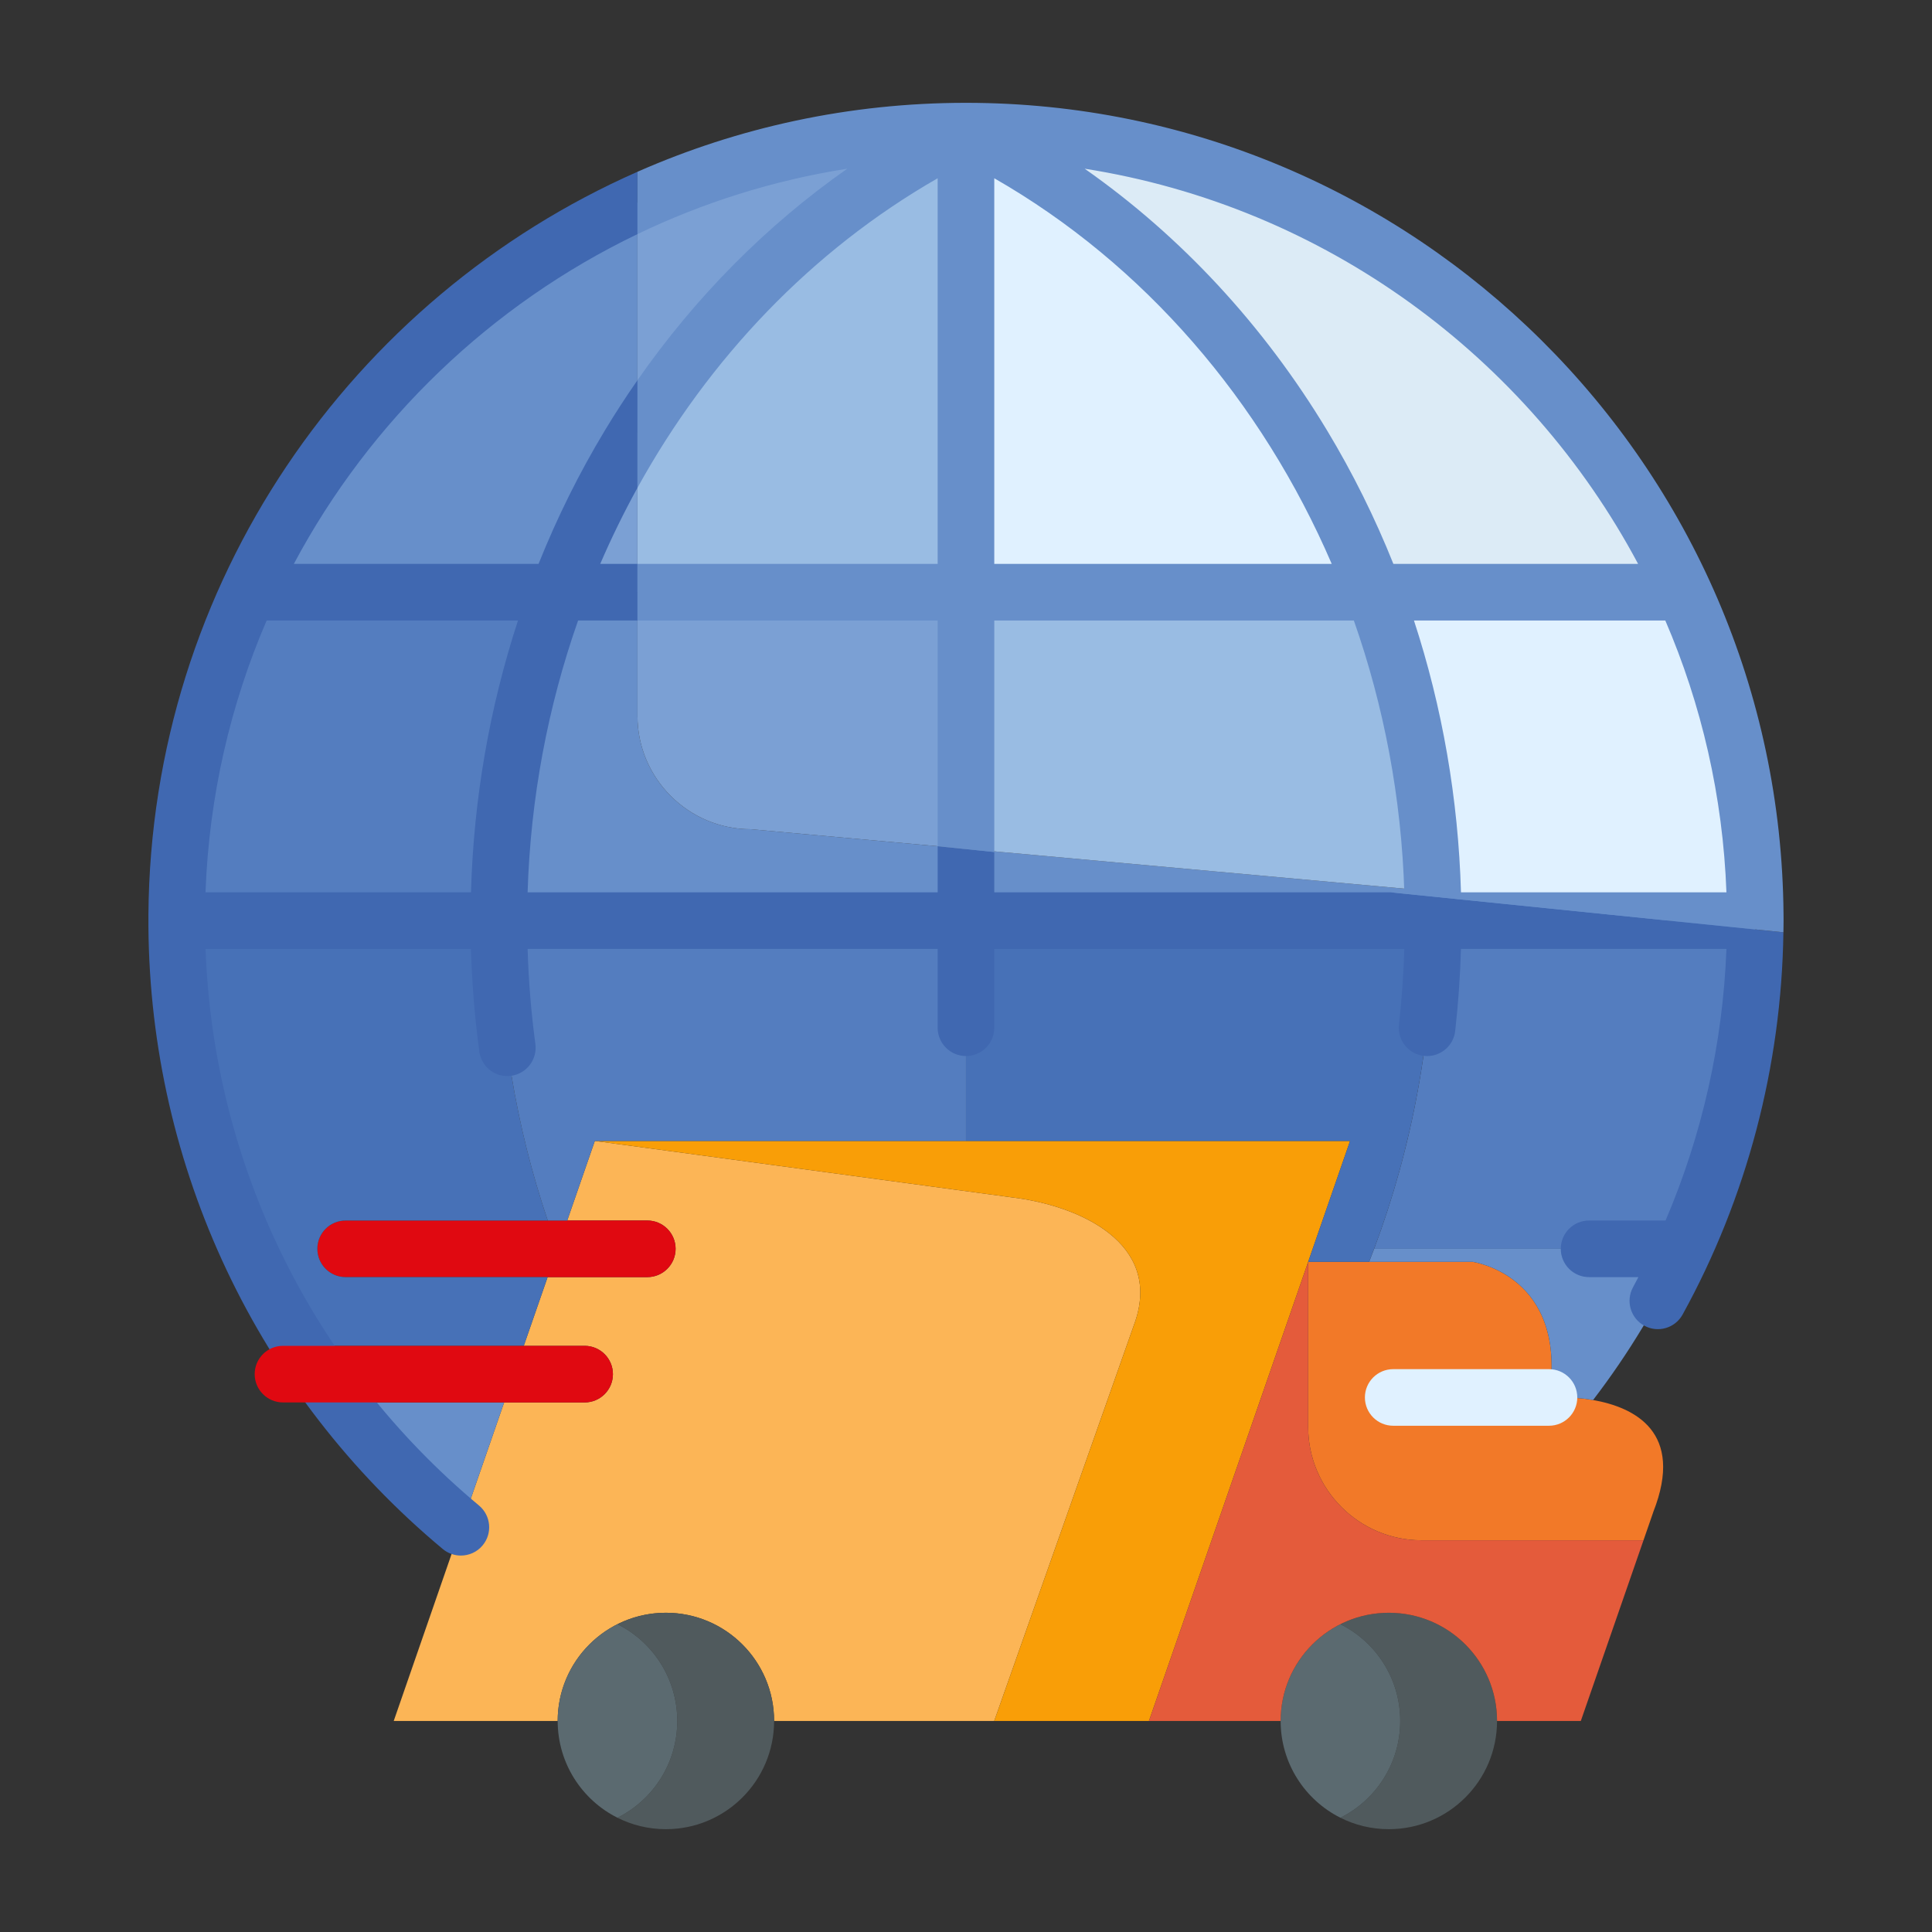 <svg xmlns="http://www.w3.org/2000/svg" width="140" height="140" viewBox="0 0 140 140" fill="none">
  <rect x="0" y="0" width="140" height="140" fill="#333333" stroke="none"/>
  <path d="M82.27 95.733L72.046 124.707H56.094C56.094 120.378 52.583 116.867 48.252 116.867C43.923 116.867 40.412 120.378 40.412 124.707H28.531L33.396 110.671L36.532 101.626H42.364C43.496 101.626 44.415 100.707 44.415 99.575C44.415 98.443 43.496 97.524 42.364 97.524H37.954L39.682 92.545H46.906C48.038 92.545 48.957 91.626 48.957 90.494C48.957 89.359 48.038 88.443 46.906 88.443H41.104L43.103 82.677L73.268 86.759C78.39 87.366 84.135 90.152 82.27 95.733Z" fill="#FCB556"/>
  <path d="M108.481 124.707C108.481 129.038 104.97 132.549 100.639 132.549C99.379 132.549 98.186 132.251 97.131 131.72C99.701 130.435 101.465 127.777 101.465 124.707C101.465 121.639 99.701 118.981 97.131 117.696C98.186 117.165 99.379 116.867 100.639 116.867C104.971 116.867 108.481 120.378 108.481 124.707Z" fill="#505A5D"/>
  <path d="M56.094 124.707C56.094 129.038 52.583 132.549 48.252 132.549C46.989 132.549 45.799 132.251 44.744 131.72C47.314 130.435 49.078 127.777 49.078 124.707C49.078 121.639 47.314 118.981 44.744 117.696C45.799 117.165 46.989 116.867 48.252 116.867C52.583 116.867 56.094 120.378 56.094 124.707Z" fill="#505A5D"/>
  <path d="M101.465 124.707C101.465 127.777 99.701 130.435 97.131 131.72C94.564 130.433 92.8 127.775 92.8 124.707C92.8 121.639 94.564 118.984 97.131 117.696C99.701 118.981 101.465 121.639 101.465 124.707Z" fill="#5B6A70"/>
  <path d="M49.077 124.707C49.077 127.777 47.314 130.435 44.743 131.72C42.176 130.433 40.412 127.775 40.412 124.707C40.412 121.639 42.176 118.984 44.743 117.696C47.314 118.981 49.077 121.639 49.077 124.707Z" fill="#5B6A70"/>
  <path d="M97.831 82.677L94.796 91.435L83.257 124.707H72.046L82.27 95.733C84.135 90.152 78.39 87.366 73.268 86.759L43.102 82.677H97.831Z" fill="#F99E07"/>
  <path d="M119.802 109.566C119.794 109.591 119.785 109.613 119.78 109.635L119.094 111.614H102.999C98.487 111.614 94.796 107.923 94.796 103.411V91.435H106.701C106.701 91.435 113.671 92.395 112.244 101.265C112.244 101.265 113.729 101.153 115.44 101.451C118.421 101.979 122.09 103.756 119.802 109.566Z" fill="#F27928"/>
  <path d="M119.094 111.614L114.552 124.707H108.482C108.482 120.378 104.971 116.867 100.64 116.867C96.311 116.867 92.8 120.378 92.8 124.707H83.257L94.796 91.435V103.411C94.796 107.923 98.488 111.614 103 111.614H119.094Z" fill="#E45B3B"/>
  <path d="M48.957 90.494C48.957 91.626 48.038 92.545 46.906 92.545H25.047C23.913 92.545 22.997 91.626 22.997 90.494C22.997 89.359 23.913 88.443 25.047 88.443H46.906C48.038 88.443 48.957 89.359 48.957 90.494Z" fill="#E00911"/>
  <path d="M122.03 90.494C120.242 94.404 118.027 98.077 115.44 101.451C113.729 101.153 112.244 101.265 112.244 101.265C113.671 92.394 106.701 91.435 106.701 91.435H99.212C99.335 91.123 99.455 90.809 99.573 90.494H122.03Z" fill="#678FCA"/>
  <path d="M36.532 101.626L33.396 110.671C30.175 107.983 27.252 104.951 24.689 101.626H36.532Z" fill="#678FCA"/>
  <path d="M127.195 66.71C127.195 75.198 125.347 83.251 122.03 90.494H99.573C102.329 83.158 103.847 75.127 103.847 66.71H127.195Z" fill="#547DBF"/>
  <path d="M25.048 92.545H39.682L37.954 97.524H21.799C16.103 88.629 12.8 78.055 12.8 66.71H36.146C36.146 74.35 37.399 81.673 39.693 88.443H25.048C23.913 88.443 22.997 89.359 22.997 90.494C22.997 91.626 23.913 92.545 25.048 92.545Z" fill="#4771B7"/>
  <path d="M40.428 42.913C37.667 50.252 36.146 58.289 36.146 66.711H12.8C12.8 58.22 14.652 50.159 17.971 42.913H40.428Z" fill="#547DBF"/>
  <path d="M46.195 14.675V31.262C43.914 34.891 41.976 38.792 40.428 42.913H17.971C23.68 30.447 33.734 20.387 46.195 14.675Z" fill="#678FCA"/>
  <path d="M69.998 9.502C60.353 14.254 52.12 21.828 46.195 31.262V14.675C53.441 11.353 61.502 9.502 69.998 9.502Z" fill="#7BA0D4"/>
  <path d="M122.022 42.913H99.567C93.989 28.071 83.352 16.078 69.998 9.502C93.095 9.502 112.996 23.198 122.022 42.913Z" fill="#DCEBF6"/>
  <path d="M127.196 66.705L103.811 64.581C103.581 56.932 102.091 49.632 99.567 42.913H122.022C125.344 50.159 127.193 58.215 127.196 66.705Z" fill="#E0F1FF"/>
  <path d="M127.195 66.705V66.711H103.847C103.847 65.997 103.836 65.289 103.811 64.581L127.195 66.705Z" fill="#678FCA"/>
  <path d="M103.846 66.71C103.846 75.127 102.329 83.158 99.573 90.494C99.455 90.808 99.335 91.123 99.212 91.435H94.796L97.831 82.677H69.998V66.71H103.846Z" fill="#4771B7"/>
  <path d="M99.567 42.913H69.998V9.502C83.352 16.078 93.989 28.071 99.567 42.913Z" fill="#E0F1FF"/>
  <path d="M103.846 66.711H69.998V61.507L103.811 64.581C103.835 65.289 103.846 65.997 103.846 66.711Z" fill="#678FCA"/>
  <path d="M69.998 66.71V82.677H43.102L41.103 88.443H39.693C37.398 81.673 36.146 74.35 36.146 66.71H69.998Z" fill="#547DBF"/>
  <path d="M69.998 9.502V42.913H46.195V31.262C52.12 21.828 60.353 14.254 69.998 9.502Z" fill="#99BCE3"/>
  <path d="M69.998 61.507V66.711H36.146C36.146 58.289 37.666 50.252 40.428 42.913H46.195V51.885C46.195 56.397 49.886 60.088 54.398 60.088L69.998 61.507Z" fill="#678FCA"/>
  <path d="M46.195 31.262V42.913H40.428C41.976 38.793 43.915 34.891 46.195 31.262Z" fill="#7BA0D4"/>
  <path d="M69.998 42.913V61.507L54.398 60.088C49.886 60.088 46.195 56.397 46.195 51.885V42.913H69.998Z" fill="#7BA0D4"/>
  <path d="M103.811 64.581L69.998 61.507V42.913H99.567C102.091 49.632 103.581 56.932 103.811 64.581Z" fill="#99BCE3"/>
  <path d="M100.76 64.66H72.049V61.739L67.947 61.321V64.66H38.233C38.443 57.816 39.709 51.171 41.891 44.964H46.195V40.862H43.494C44.308 38.973 45.211 37.13 46.195 35.344V27.549C45.372 28.73 44.585 29.941 43.833 31.188C41.971 34.275 40.365 37.513 39.026 40.862H21.293C26.822 30.483 35.569 22.069 46.195 16.964V12.447C25.477 21.574 10.938 42.238 10.755 66.257V67.167C10.889 84.629 18.644 101.038 32.083 112.246C32.466 112.566 32.931 112.722 33.395 112.722C33.983 112.722 34.566 112.473 34.971 111.986C35.698 111.117 35.58 109.823 34.711 109.096C22.617 99.012 15.469 84.405 14.895 68.761H34.128C34.199 71.255 34.402 73.749 34.733 76.199C34.869 77.227 35.75 77.976 36.761 77.976C36.852 77.976 36.945 77.968 37.038 77.957C38.161 77.804 38.946 76.773 38.796 75.649C38.49 73.382 38.301 71.072 38.233 68.761H67.947V74.473C67.947 75.608 68.866 76.524 69.998 76.524C71.13 76.524 72.049 75.608 72.049 74.473V68.761H101.763C101.708 70.599 101.577 72.436 101.375 74.244C101.246 75.37 102.056 76.385 103.182 76.513C103.259 76.521 103.338 76.527 103.415 76.527C104.443 76.527 105.331 75.753 105.449 74.706C105.671 72.745 105.81 70.752 105.867 68.761H125.104C124.849 75.548 123.348 82.236 120.693 88.443H115.15C114.018 88.443 113.1 89.359 113.1 90.494C113.1 91.626 114.018 92.545 115.15 92.545H118.724C118.596 92.788 118.47 93.034 118.336 93.278C117.792 94.267 118.153 95.517 119.145 96.061C120.135 96.608 121.385 96.247 121.929 95.255C126.58 86.808 129.096 77.249 129.232 67.558L100.76 64.66ZM34.129 64.66H14.892C15.149 57.69 16.702 51.045 19.322 44.964H37.536C35.476 51.258 34.322 57.892 34.129 64.66Z" fill="#4068B1"/>
  <path d="M129.241 66.257C128.995 33.789 102.515 7.451 69.998 7.451C61.535 7.451 53.482 9.234 46.195 12.447V16.964C50.928 14.686 56.034 13.068 61.396 12.225C55.56 16.316 50.417 21.492 46.195 27.549V35.344C51.361 25.977 58.823 18.145 67.947 12.917V40.862H46.195V44.964H67.947V61.321L72.049 61.739V44.964H98.105C100.287 51.171 101.553 57.816 101.763 64.66H100.76L129.233 67.558C129.236 67.43 129.239 67.298 129.239 67.17C129.239 66.883 129.252 66.514 129.241 66.257ZM72.049 40.862V12.917C82.912 19.143 91.419 29.055 96.502 40.862H72.049ZM100.97 40.862C99.63 37.513 98.025 34.275 96.163 31.188C91.556 23.551 85.573 17.114 78.6 12.225C95.994 14.963 110.71 25.859 118.703 40.862H100.97ZM105.868 64.66C105.673 57.892 104.52 51.259 102.461 44.964H120.674C123.294 51.045 124.847 57.69 125.104 64.66H105.868Z" fill="#678FCA"/>
  <path d="M112.245 103.315H100.957C99.824 103.315 98.906 102.397 98.906 101.264C98.906 100.132 99.824 99.214 100.957 99.214H112.245C113.378 99.214 114.296 100.132 114.296 101.264C114.296 102.397 113.378 103.315 112.245 103.315Z" fill="#E0F1FF"/>
  <path d="M44.415 99.575C44.415 100.707 43.496 101.626 42.364 101.626H20.506C19.374 101.626 18.455 100.707 18.455 99.575C18.455 98.443 19.374 97.524 20.506 97.524H42.364C43.496 97.524 44.415 98.443 44.415 99.575Z" fill="#E00911"/>
</svg>